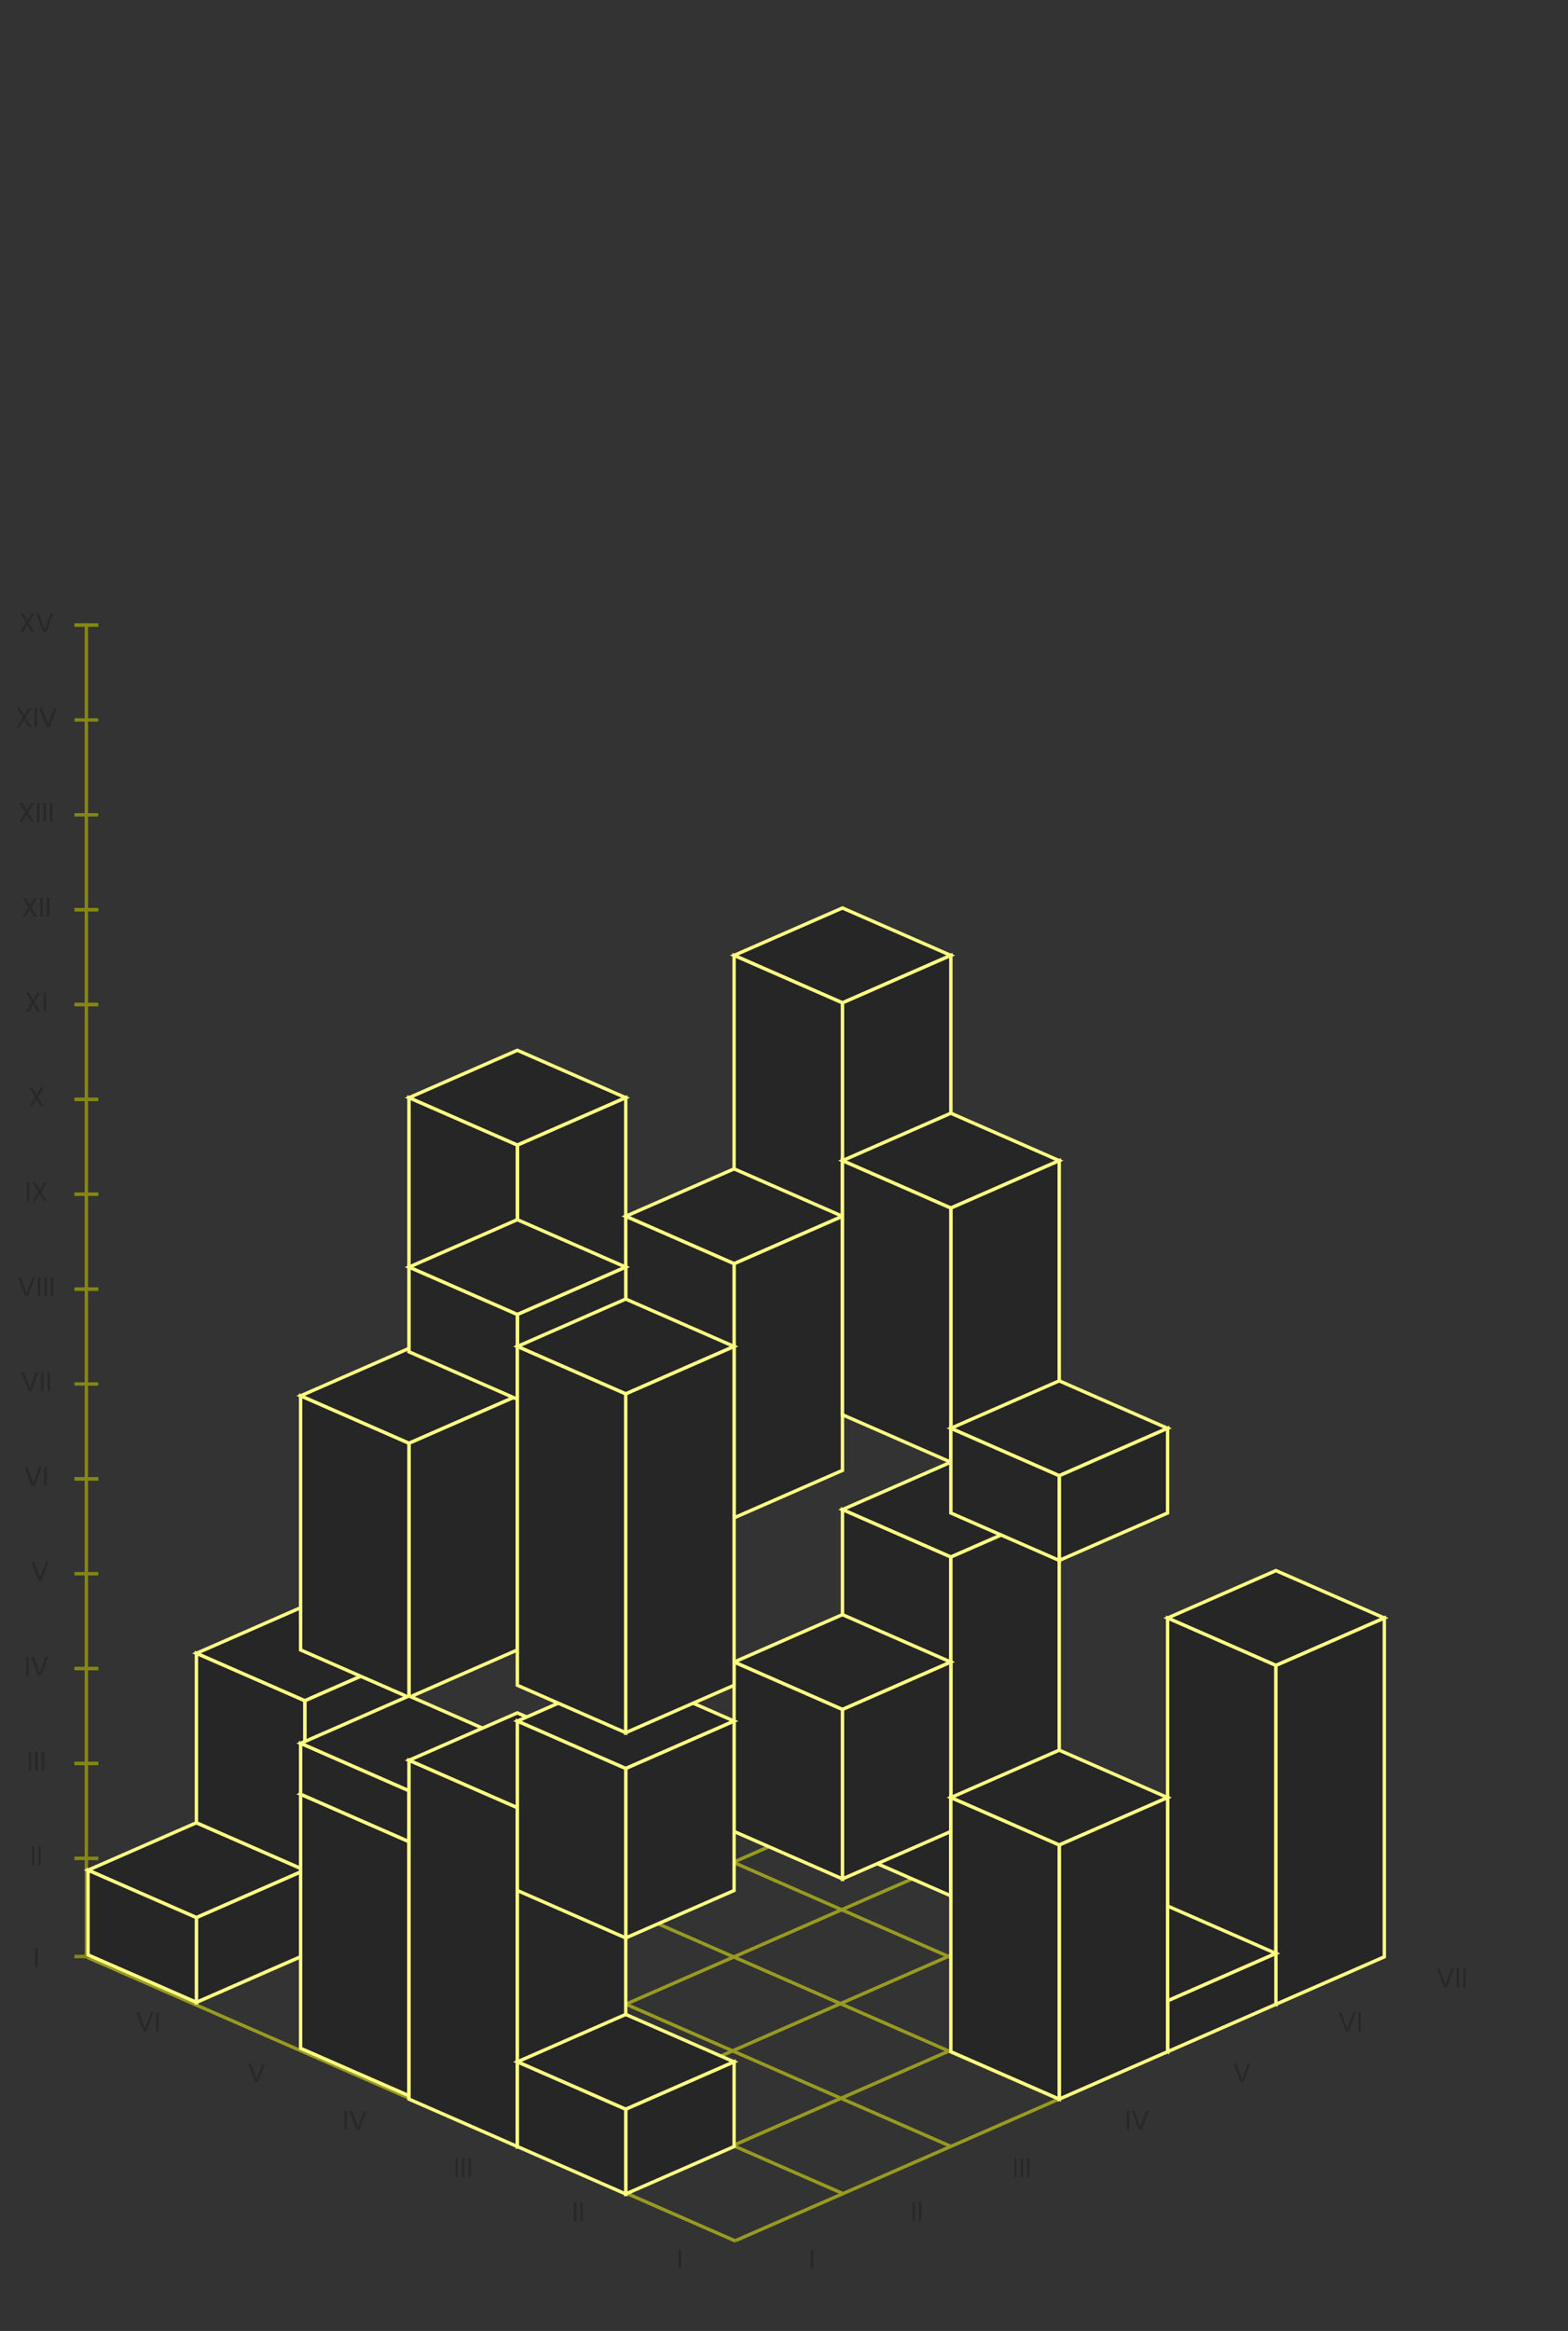 <svg width="463" height="688" viewBox="0 0 463 688" fill="none" xmlns="http://www.w3.org/2000/svg">
<rect x="0" y="0" width="463" height="688" fill="#333333" stroke="none"/>
<g id="data-animation">
<g id="axis">
<g id="grid-base">
<path id="Line 649 (Stroke)" fill-rule="evenodd" clip-rule="evenodd" d="M408.464 578.214L217.464 661.777L217.063 660.86L408.063 577.298L408.464 578.214Z" fill="#989A21"/>
<path id="Line 666 (Stroke)" fill-rule="evenodd" clip-rule="evenodd" d="M375.965 564.034L184.965 647.597L184.564 646.68L375.564 563.118L375.965 564.034Z" fill="#989A21"/>
<path id="Line 667 (Stroke)" fill-rule="evenodd" clip-rule="evenodd" d="M343.965 550.034L152.965 633.597L152.564 632.68L343.564 549.118L343.965 550.034Z" fill="#989A21"/>
<path id="Line 669 (Stroke)" fill-rule="evenodd" clip-rule="evenodd" d="M280.965 522.034L89.965 605.597L89.564 604.68L280.564 521.118L280.965 522.034Z" fill="#989A21"/>
<path id="Line 670 (Stroke)" fill-rule="evenodd" clip-rule="evenodd" d="M248.965 508.034L57.965 591.597L57.564 590.68L248.564 507.118L248.965 508.034Z" fill="#989A21"/>
<path id="Line 671 (Stroke)" fill-rule="evenodd" clip-rule="evenodd" d="M216.965 494.034L25.965 577.597L25.564 576.68L216.564 493.118L216.965 494.034Z" fill="#989A21"/>
<path id="Line 668 (Stroke)" fill-rule="evenodd" clip-rule="evenodd" d="M312.965 536.034L121.965 619.597L121.564 618.68L312.564 535.118L312.965 536.034Z" fill="#989A21"/>
<path id="Line 650 (Stroke)" fill-rule="evenodd" clip-rule="evenodd" d="M25.564 578.176L217.063 661.957L217.464 661.041L25.964 577.259L25.564 578.176Z" fill="#989A21"/>
<path id="Line 660 (Stroke)" fill-rule="evenodd" clip-rule="evenodd" d="M56.564 563.863L248.843 647.985L249.244 647.069L56.965 562.947L56.564 563.863Z" fill="#989A21"/>
<path id="Line 661 (Stroke)" fill-rule="evenodd" clip-rule="evenodd" d="M88.564 549.988L280.564 633.988L280.965 633.072L88.965 549.072L88.564 549.988Z" fill="#989A21"/>
<path id="Line 662 (Stroke)" fill-rule="evenodd" clip-rule="evenodd" d="M120.383 536.034L312.564 620.113L312.965 619.197L120.784 535.118L120.383 536.034Z" fill="#989A21"/>
<path id="Line 663 (Stroke)" fill-rule="evenodd" clip-rule="evenodd" d="M152.097 522.034L344.097 606.034L344.498 605.118L152.498 521.118L152.097 522.034Z" fill="#989A21"/>
<path id="Line 664 (Stroke)" fill-rule="evenodd" clip-rule="evenodd" d="M184.064 508.144L376.064 592.144L376.465 591.228L184.465 507.228L184.064 508.144Z" fill="#989A21"/>
<path id="Line 665 (Stroke)" fill-rule="evenodd" clip-rule="evenodd" d="M216.064 494.269L408.064 578.269L408.465 577.353L216.465 493.353L216.064 494.269Z" fill="#989A21"/>
</g>
<g id="desc-axes">
<path id="I" d="M240.123 664V669.576H239.395V664H240.123Z" fill="#282828"/>
<path id="I_2" d="M201.123 664V669.576H200.395V664H201.123Z" fill="#282828"/>
<path id="I_3" d="M11.123 575V580.576H10.396V575H11.123Z" fill="#282828"/>
<g id="II">
<path d="M10.163 545V550.576H9.435V545H10.163Z" fill="#282828"/>
<path d="M12.084 545V550.576H11.356V545H12.084Z" fill="#282828"/>
</g>
<g id="III">
<path d="M9.203 517V522.576H8.475V517H9.203Z" fill="#282828"/>
<path d="M11.123 517V522.576H10.396V517H11.123Z" fill="#282828"/>
<path d="M13.044 517V522.576H12.316V517H13.044Z" fill="#282828"/>
</g>
<g id="IV">
<path d="M8.444 489V494.576H7.716V489H8.444Z" fill="#282828"/>
<path d="M14.245 489L12.141 494.576H11.301L9.197 489H9.973L11.725 493.808L13.477 489H14.245Z" fill="#282828"/>
</g>
<path id="V" d="M14.327 461L12.223 466.576H11.383L9.279 461H10.055L11.807 465.808L13.559 461H14.327Z" fill="#282828"/>
<g id="VI">
<path d="M12.324 433L10.22 438.576H9.38L7.276 433H8.052L9.804 437.808L11.556 433H12.324Z" fill="#282828"/>
<path d="M13.803 433V438.576H13.075V433H13.803Z" fill="#282828"/>
</g>
<g id="VII">
<path d="M11.364 405L9.26 410.576H8.42L6.316 405H7.092L8.844 409.808L10.596 405H11.364Z" fill="#282828"/>
<path d="M12.842 405V410.576H12.114V405H12.842Z" fill="#282828"/>
<path d="M14.763 405V410.576H14.035V405H14.763Z" fill="#282828"/>
</g>
<g id="VIII">
<path d="M10.404 377L8.3 382.576H7.46L5.356 377H6.132L7.884 381.808L9.636 377H10.404Z" fill="#282828"/>
<path d="M11.882 377V382.576H11.154V377H11.882Z" fill="#282828"/>
<path d="M13.803 377V382.576H13.075V377H13.803Z" fill="#282828"/>
<path d="M15.723 377V382.576H14.995V377H15.723Z" fill="#282828"/>
</g>
<g id="IX">
<path d="M8.663 349V354.576H7.935V349H8.663Z" fill="#282828"/>
<path d="M12.136 351.792L13.848 354.576H13.024L11.688 352.4L10.416 354.576H9.608L11.312 351.792L9.6 349H10.416L11.76 351.184L13.04 349H13.856L12.136 351.792Z" fill="#282828"/>
</g>
<path id="X" d="M11.175 323.792L12.887 326.576H12.063L10.727 324.4L9.456 326.576H8.648L10.351 323.792L8.639 321H9.456L10.8 323.184L12.079 321H12.896L11.175 323.792Z" fill="#282828"/>
<g id="XI">
<path d="M10.215 295.792L11.927 298.576H11.103L9.767 296.4L8.495 298.576H7.687L9.391 295.792L7.679 293H8.495L9.839 295.184L11.119 293H11.935L10.215 295.792Z" fill="#282828"/>
<path d="M13.584 293V298.576H12.856V293H13.584Z" fill="#282828"/>
</g>
<g id="XII">
<path d="M9.255 267.792L10.967 270.576H10.143L8.807 268.4L7.535 270.576H6.727L8.431 267.792L6.719 265H7.535L8.879 267.184L10.159 265H10.975L9.255 267.792Z" fill="#282828"/>
<path d="M12.623 265V270.576H11.896V265H12.623Z" fill="#282828"/>
<path d="M14.544 265V270.576H13.816V265H14.544Z" fill="#282828"/>
</g>
<g id="XIII">
<path d="M8.294 239.792L10.006 242.576H9.182L7.846 240.4L6.574 242.576H5.766L7.47 239.792L5.758 237H6.574L7.918 239.184L9.198 237H10.014L8.294 239.792Z" fill="#282828"/>
<path d="M11.663 237V242.576H10.935V237H11.663Z" fill="#282828"/>
<path d="M13.584 237V242.576H12.856V237H13.584Z" fill="#282828"/>
<path d="M15.505 237V242.576H14.777V237H15.505Z" fill="#282828"/>
</g>
<g id="XIV">
<path d="M7.536 211.792L9.248 214.576H8.424L7.088 212.4L5.816 214.576H5.008L6.712 211.792L5 209H5.816L7.16 211.184L8.44 209H9.256L7.536 211.792Z" fill="#282828"/>
<path d="M10.905 209V214.576H10.177V209H10.905Z" fill="#282828"/>
<path d="M16.706 209L14.601 214.576H13.761L11.658 209H12.434L14.185 213.808L15.938 209H16.706Z" fill="#282828"/>
</g>
<g id="XV">
<path d="M8.496 183.792L10.208 186.576H9.384L8.048 184.4L6.776 186.576H5.968L7.672 183.792L5.96 181H6.776L8.12 183.184L9.4 181H10.216L8.496 183.792Z" fill="#282828"/>
<path d="M15.745 181L13.641 186.576H12.801L10.697 181H11.473L13.225 185.808L14.977 181H15.745Z" fill="#282828"/>
</g>
<g id="II_2">
<path d="M270.163 650V655.576H269.435V650H270.163Z" fill="#282828"/>
<path d="M272.084 650V655.576H271.356V650H272.084Z" fill="#282828"/>
</g>
<g id="II_3">
<path d="M170.163 650V655.576H169.435V650H170.163Z" fill="#282828"/>
<path d="M172.084 650V655.576H171.356V650H172.084Z" fill="#282828"/>
</g>
<g id="III_2">
<path d="M300.203 637V642.576H299.475V637H300.203Z" fill="#282828"/>
<path d="M302.124 637V642.576H301.396V637H302.124Z" fill="#282828"/>
<path d="M304.044 637V642.576H303.316V637H304.044Z" fill="#282828"/>
</g>
<g id="III_3">
<path d="M135.203 637V642.576H134.475V637H135.203Z" fill="#282828"/>
<path d="M137.123 637V642.576H136.395V637H137.123Z" fill="#282828"/>
<path d="M139.044 637V642.576H138.316V637H139.044Z" fill="#282828"/>
</g>
<g id="IV_2">
<path d="M333.444 623V628.576H332.716V623H333.444Z" fill="#282828"/>
<path d="M339.245 623L337.141 628.576H336.301L334.197 623H334.973L336.725 627.808L338.477 623H339.245Z" fill="#282828"/>
</g>
<g id="IV_3">
<path d="M102.444 623V628.576H101.716V623H102.444Z" fill="#282828"/>
<path d="M108.245 623L106.141 628.576H105.301L103.197 623H103.973L105.725 627.808L107.477 623H108.245Z" fill="#282828"/>
</g>
<path id="V_2" d="M369.285 609L367.181 614.576H366.341L364.237 609H365.013L366.765 613.808L368.517 609H369.285Z" fill="#282828"/>
<path id="V_3" d="M78.285 609L76.181 614.576H75.341L73.237 609H74.013L75.765 613.808L77.517 609H78.285Z" fill="#282828"/>
<g id="VI_2">
<path d="M400.324 594L398.22 599.576H397.38L395.276 594H396.052L397.804 598.808L399.556 594H400.324Z" fill="#282828"/>
<path d="M401.803 594V599.576H401.075V594H401.803Z" fill="#282828"/>
</g>
<g id="VI_3">
<path d="M45.324 594L43.22 599.576H42.38L40.276 594H41.052L42.804 598.808L44.556 594H45.324Z" fill="#282828"/>
<path d="M46.803 594V599.576H46.075V594H46.803Z" fill="#282828"/>
</g>
<g id="VII_2">
<path d="M429.364 581L427.26 586.576H426.42L424.316 581H425.092L426.844 585.808L428.596 581H429.364Z" fill="#282828"/>
<path d="M430.842 581V586.576H430.114V581H430.842Z" fill="#282828"/>
<path d="M432.763 581V586.576H432.035V581H432.763Z" fill="#282828"/>
</g>
</g>
<g id="Y-axis">
<g id="Vector">
<path d="M22 577H29V578H22V577Z" fill="#858711"/>
<path d="M22 577H29V578H22V577Z" fill="#858711"/>
<path d="M22 548H29V549H22V548Z" fill="#858711"/>
<path d="M22 548H29V549H22V548Z" fill="#858711"/>
<path d="M22 492H29V493H22V492Z" fill="#858711"/>
<path d="M22 492H29V493H22V492Z" fill="#858711"/>
<path d="M22 436H29V437H22V436Z" fill="#858711"/>
<path d="M22 436H29V437H22V436Z" fill="#858711"/>
<path d="M22 380H29V381H22V380Z" fill="#858711"/>
<path d="M22 380H29V381H22V380Z" fill="#858711"/>
<path d="M22 324H29V325H22V324Z" fill="#858711"/>
<path d="M22 324H29V325H22V324Z" fill="#858711"/>
<path d="M22 268H29V269H22V268Z" fill="#858711"/>
<path d="M22 268H29V269H22V268Z" fill="#858711"/>
<path d="M22 212H29V213H22V212Z" fill="#858711"/>
<path d="M22 520H29V521H22V520Z" fill="#858711"/>
<path d="M22 520H29V521H22V520Z" fill="#858711"/>
<path d="M22 464H29V465H22V464Z" fill="#858711"/>
<path d="M22 408H29V409H22V408Z" fill="#858711"/>
<path d="M22 352H29V353H22V352Z" fill="#858711"/>
<path d="M22 352H29V353H22V352Z" fill="#858711"/>
<path d="M22 296H29V297H22V296Z" fill="#858711"/>
<path d="M22 296H29V297H22V296Z" fill="#858711"/>
<path d="M22 240H29V241H22V240Z" fill="#858711"/>
<path d="M22 184H29V185H22V184Z" fill="#858711"/>
<path d="M22 184H29V185H22V184Z" fill="#858711"/>
<path fill-rule="evenodd" clip-rule="evenodd" d="M26 184L26 578H25L25 184L26 184Z" fill="#858711"/>
</g>
</g>
</g>
<g id="boxes">
<g id="lg-box-ground-1-6">
<path id="top" d="M90 552L58 566L26 552L58 538L90 552Z" fill="#262626" stroke="#FDFF83"/>
<path id="right-side" d="M58 566L90 552L90 577L58 591L58 566Z" fill="#262626" stroke="#FDFF83"/>
<path id="right-side_2" d="M58 566L26 552L26 577L58 591L58 566Z" fill="#262626" stroke="#FDFF83"/>
</g>
<g id="lg-box-air-2-6">
<path id="top_2" d="M122 488L90 502L58 488L90 474L122 488Z" fill="#262626" stroke="#FDFF83"/>
<path id="right-side_3" d="M90 502L122 488L122 538L90 552L90 502Z" fill="#262626" stroke="#FDFF83"/>
<path id="right-side_4" d="M90 502L58 488L58 538L90 552L90 502Z" fill="#262626" stroke="#FDFF83"/>
</g>
<g id="xl-box-air-1-4">
<path id="top_3" d="M152.764 412L120.764 426L88.764 412L120.764 398L152.764 412Z" fill="#262626" stroke="#FDFF83"/>
<path id="right-side_5" d="M120.764 426L152.764 412L152.764 487L120.764 501L120.764 426Z" fill="#262626" stroke="#FDFF83"/>
<path id="right-side_6" d="M120.764 426L88.764 412L88.764 487L120.764 501L120.764 426Z" fill="#262626" stroke="#FDFF83"/>
</g>
<g id="xl-box-air-6-4">
<path id="top_4" d="M280.764 282L248.764 296L216.764 282L248.764 268L280.764 282Z" fill="#262626" stroke="#FDFF83"/>
<path id="right-side_7" d="M248.764 296L280.764 282L280.764 357L248.764 371L248.764 296Z" fill="#262626" stroke="#FDFF83"/>
<path id="right-side_8" d="M248.764 296L216.764 282L216.764 357L248.764 371L248.764 296Z" fill="#262626" stroke="#FDFF83"/>
</g>
<g id="lg-box-air-3-5">
<path id="top_5" d="M184.764 324L152.764 338L120.764 324L152.764 310L184.764 324Z" fill="#262626" stroke="#FDFF83"/>
<path id="right-side_9" d="M152.764 338L184.764 324L184.764 374L152.764 388L152.764 338Z" fill="#262626" stroke="#FDFF83"/>
<path id="right-side_10" d="M152.764 338L120.764 324L120.764 374L152.764 388L152.764 338Z" fill="#262626" stroke="#FDFF83"/>
</g>
<g id="xl-box-air-2-2">
<path id="top_6" d="M248.764 359L216.764 373L184.764 359L216.764 345L248.764 359Z" fill="#262626" stroke="#FDFF83"/>
<path id="right-side_11" d="M216.764 373L248.764 359L248.764 434L216.764 448L216.764 373Z" fill="#262626" stroke="#FDFF83"/>
<path id="right-side_12" d="M216.764 373L184.764 359L184.764 434L216.764 448L216.764 373Z" fill="#262626" stroke="#FDFF83"/>
</g>
<g id="xxl-box-ground-6-1">
<path id="top_7" d="M408.764 477.576L376.764 491.576L344.764 477.576L376.764 463.576L408.764 477.576Z" fill="#262626" stroke="#FDFF83"/>
<path id="left-side" d="M376.764 491.576L344.764 477.576V577.576L376.764 591.576V491.576Z" fill="#262626" stroke="#FDFF83"/>
<path id="right-side_13" d="M376.764 491.576L408.764 477.576V577.576L376.764 591.576V491.576Z" fill="#262626" stroke="#FDFF83"/>
</g>
<g id="xl-box-ground-1-4">
<path id="top_8" d="M152.764 529.576L120.764 543.576L88.764 529.576L120.764 515.576L152.764 529.576Z" fill="#262626" stroke="#FDFF83"/>
<path id="right-side_14" d="M120.764 543.576L152.764 529.576L152.764 604.576L120.764 618.576L120.764 543.576Z" fill="#262626" stroke="#FDFF83"/>
<path id="right-side_15" d="M120.764 543.576L88.764 529.576L88.764 604.576L120.764 618.576L120.764 543.576Z" fill="#262626" stroke="#FDFF83"/>
</g>
<g id="xl-box-air-6-3">
<path id="top_9" d="M312.764 342.576L280.764 356.576L248.764 342.576L280.764 328.576L312.764 342.576Z" fill="#262626" stroke="#FDFF83"/>
<path id="right-side_16" d="M280.764 356.576L312.764 342.576L312.764 417.576L280.764 431.576L280.764 356.576Z" fill="#262626" stroke="#FDFF83"/>
<path id="right-side_17" d="M280.764 356.576L248.764 342.576L248.764 417.576L280.764 431.576L280.764 356.576Z" fill="#262626" stroke="#FDFF83"/>
</g>
<g id="xxl-box-air-5-2">
<path id="top_10" d="M312.764 445.576L280.764 459.576L248.764 445.576L280.764 431.576L312.764 445.576Z" fill="#262626" stroke="#FDFF83"/>
<path id="left-side_2" d="M280.764 459.576L248.764 445.576V545.576L280.764 559.576V459.576Z" fill="#262626" stroke="#FDFF83"/>
<path id="right-side_18" d="M280.764 459.576L312.764 445.576V545.576L280.764 559.576V459.576Z" fill="#262626" stroke="#FDFF83"/>
</g>
<g id="lg-box-air-1-4">
<path id="top_11" d="M152.764 514.576L120.764 528.576L88.764 514.576L120.764 500.576L152.764 514.576Z" fill="#262626" stroke="#FDFF83"/>
<path id="right-side_19" d="M120.764 528.576L152.764 514.576L152.764 529.576L120.764 543.576L120.764 528.576Z" fill="#262626" stroke="#FDFF83"/>
<path id="right-side_20" d="M120.764 528.576L88.764 514.576L88.764 529.576L120.764 543.576L120.764 528.576Z" fill="#262626" stroke="#FDFF83"/>
</g>
<g id="lg-box-air-2-4">
<path id="top_12" d="M184.764 374L152.764 388L120.764 374L152.764 360L184.764 374Z" fill="#262626" stroke="#FDFF83"/>
<path id="right-side_21" d="M152.764 388L184.764 374L184.764 399L152.764 413L152.764 388Z" fill="#262626" stroke="#FDFF83"/>
<path id="right-side_22" d="M152.764 388L120.764 374L120.764 399L152.764 413L152.764 388Z" fill="#262626" stroke="#FDFF83"/>
</g>
<g id="lg-box-air-3-2">
<path id="top_13" d="M280.764 490.576L248.764 504.576L216.764 490.576L248.764 476.576L280.764 490.576Z" fill="#262626" stroke="#FDFF83"/>
<path id="right-side_23" d="M248.764 504.576L280.764 490.576L280.764 540.576L248.764 554.576L248.764 504.576Z" fill="#262626" stroke="#FDFF83"/>
<path id="right-side_24" d="M248.764 504.576L216.764 490.576L216.764 540.576L248.764 554.576L248.764 504.576Z" fill="#262626" stroke="#FDFF83"/>
</g>
<g id="lg-box-ground-5-1">
<path id="top_14" d="M376.764 576.576L344.764 590.576L312.764 576.576L344.764 562.576L376.764 576.576Z" fill="#262626" stroke="#FDFF83"/>
<path id="right-side_25" d="M344.764 590.576L376.764 576.576L376.764 591.576L344.764 605.576L344.764 590.576Z" fill="#262626" stroke="#FDFF83"/>
<path id="right-side_26" d="M344.764 590.576L312.764 576.576L312.764 591.576L344.764 605.576L344.764 590.576Z" fill="#262626" stroke="#FDFF83"/>
</g>
<g id="xl-box-ground-4-1">
<path id="top_15" d="M344.764 530.576L312.764 544.576L280.764 530.576L312.764 516.576L344.764 530.576Z" fill="#262626" stroke="#FDFF83"/>
<path id="right-side_27" d="M312.764 544.576L344.764 530.576L344.764 605.576L312.764 619.576L312.764 544.576Z" fill="#262626" stroke="#FDFF83"/>
<path id="right-side_28" d="M312.764 544.576L280.764 530.576L280.764 605.576L312.764 619.576L312.764 544.576Z" fill="#262626" stroke="#FDFF83"/>
</g>
<g id="xxl-box-ground-1-3">
<path id="top_16" d="M184.764 519.576L152.764 533.576L120.764 519.576L152.764 505.576L184.764 519.576Z" fill="#262626" stroke="#FDFF83"/>
<path id="left-side_3" d="M152.764 533.576L120.764 519.576V619.576L152.764 633.576V533.576Z" fill="#262626" stroke="#FDFF83"/>
<path id="right-side_29" d="M152.764 533.576L184.764 519.576V619.576L152.764 633.576V533.576Z" fill="#262626" stroke="#FDFF83"/>
</g>
<g id="lg-box">
<path id="top_17" d="M216.764 608.576L184.764 622.576L152.764 608.576L184.764 594.576L216.764 608.576Z" fill="#262626" stroke="#FDFF83"/>
<path id="right-side_30" d="M184.764 622.576L216.764 608.576L216.764 633.576L184.764 647.576L184.764 622.576Z" fill="#262626" stroke="#FDFF83"/>
<path id="right-side_31" d="M184.764 622.576L152.764 608.576L152.764 633.576L184.764 647.576L184.764 622.576Z" fill="#262626" stroke="#FDFF83"/>
</g>
<g id="lg-box-air-1-2">
<path id="top_18" d="M216.764 508L184.764 522L152.764 508L184.764 494L216.764 508Z" fill="#262626" stroke="#FDFF83"/>
<path id="right-side_32" d="M184.764 522L216.764 508L216.764 558L184.764 572L184.764 522Z" fill="#262626" stroke="#FDFF83"/>
<path id="right-side_33" d="M184.764 522L152.764 508L152.764 558L184.764 572L184.764 522Z" fill="#262626" stroke="#FDFF83"/>
</g>
<g id="xxl-box-air-1-2">
<path id="top_19" d="M216.764 397.424L184.764 411.424L152.764 397.424L184.764 383.424L216.764 397.424Z" fill="#262626" stroke="#FDFF83"/>
<path id="left-side_4" d="M184.764 411.424L152.764 397.424V497.424L184.764 511.424V411.424Z" fill="#262626" stroke="#FDFF83"/>
<path id="right-side_34" d="M184.764 411.424L216.764 397.424V497.424L184.764 511.424V411.424Z" fill="#262626" stroke="#FDFF83"/>
</g>
<g id="lg-box-air-6-2">
<path id="top_20" d="M344.764 421.576L312.764 435.576L280.764 421.576L312.764 407.576L344.764 421.576Z" fill="#262626" stroke="#FDFF83"/>
<path id="right-side_35" d="M312.764 435.576L344.764 421.576L344.764 446.576L312.764 460.576L312.764 435.576Z" fill="#262626" stroke="#FDFF83"/>
<path id="right-side_36" d="M312.764 435.576L280.764 421.576L280.764 446.576L312.764 460.576L312.764 435.576Z" fill="#262626" stroke="#FDFF83"/>
</g>
</g>
</g>
</svg>
